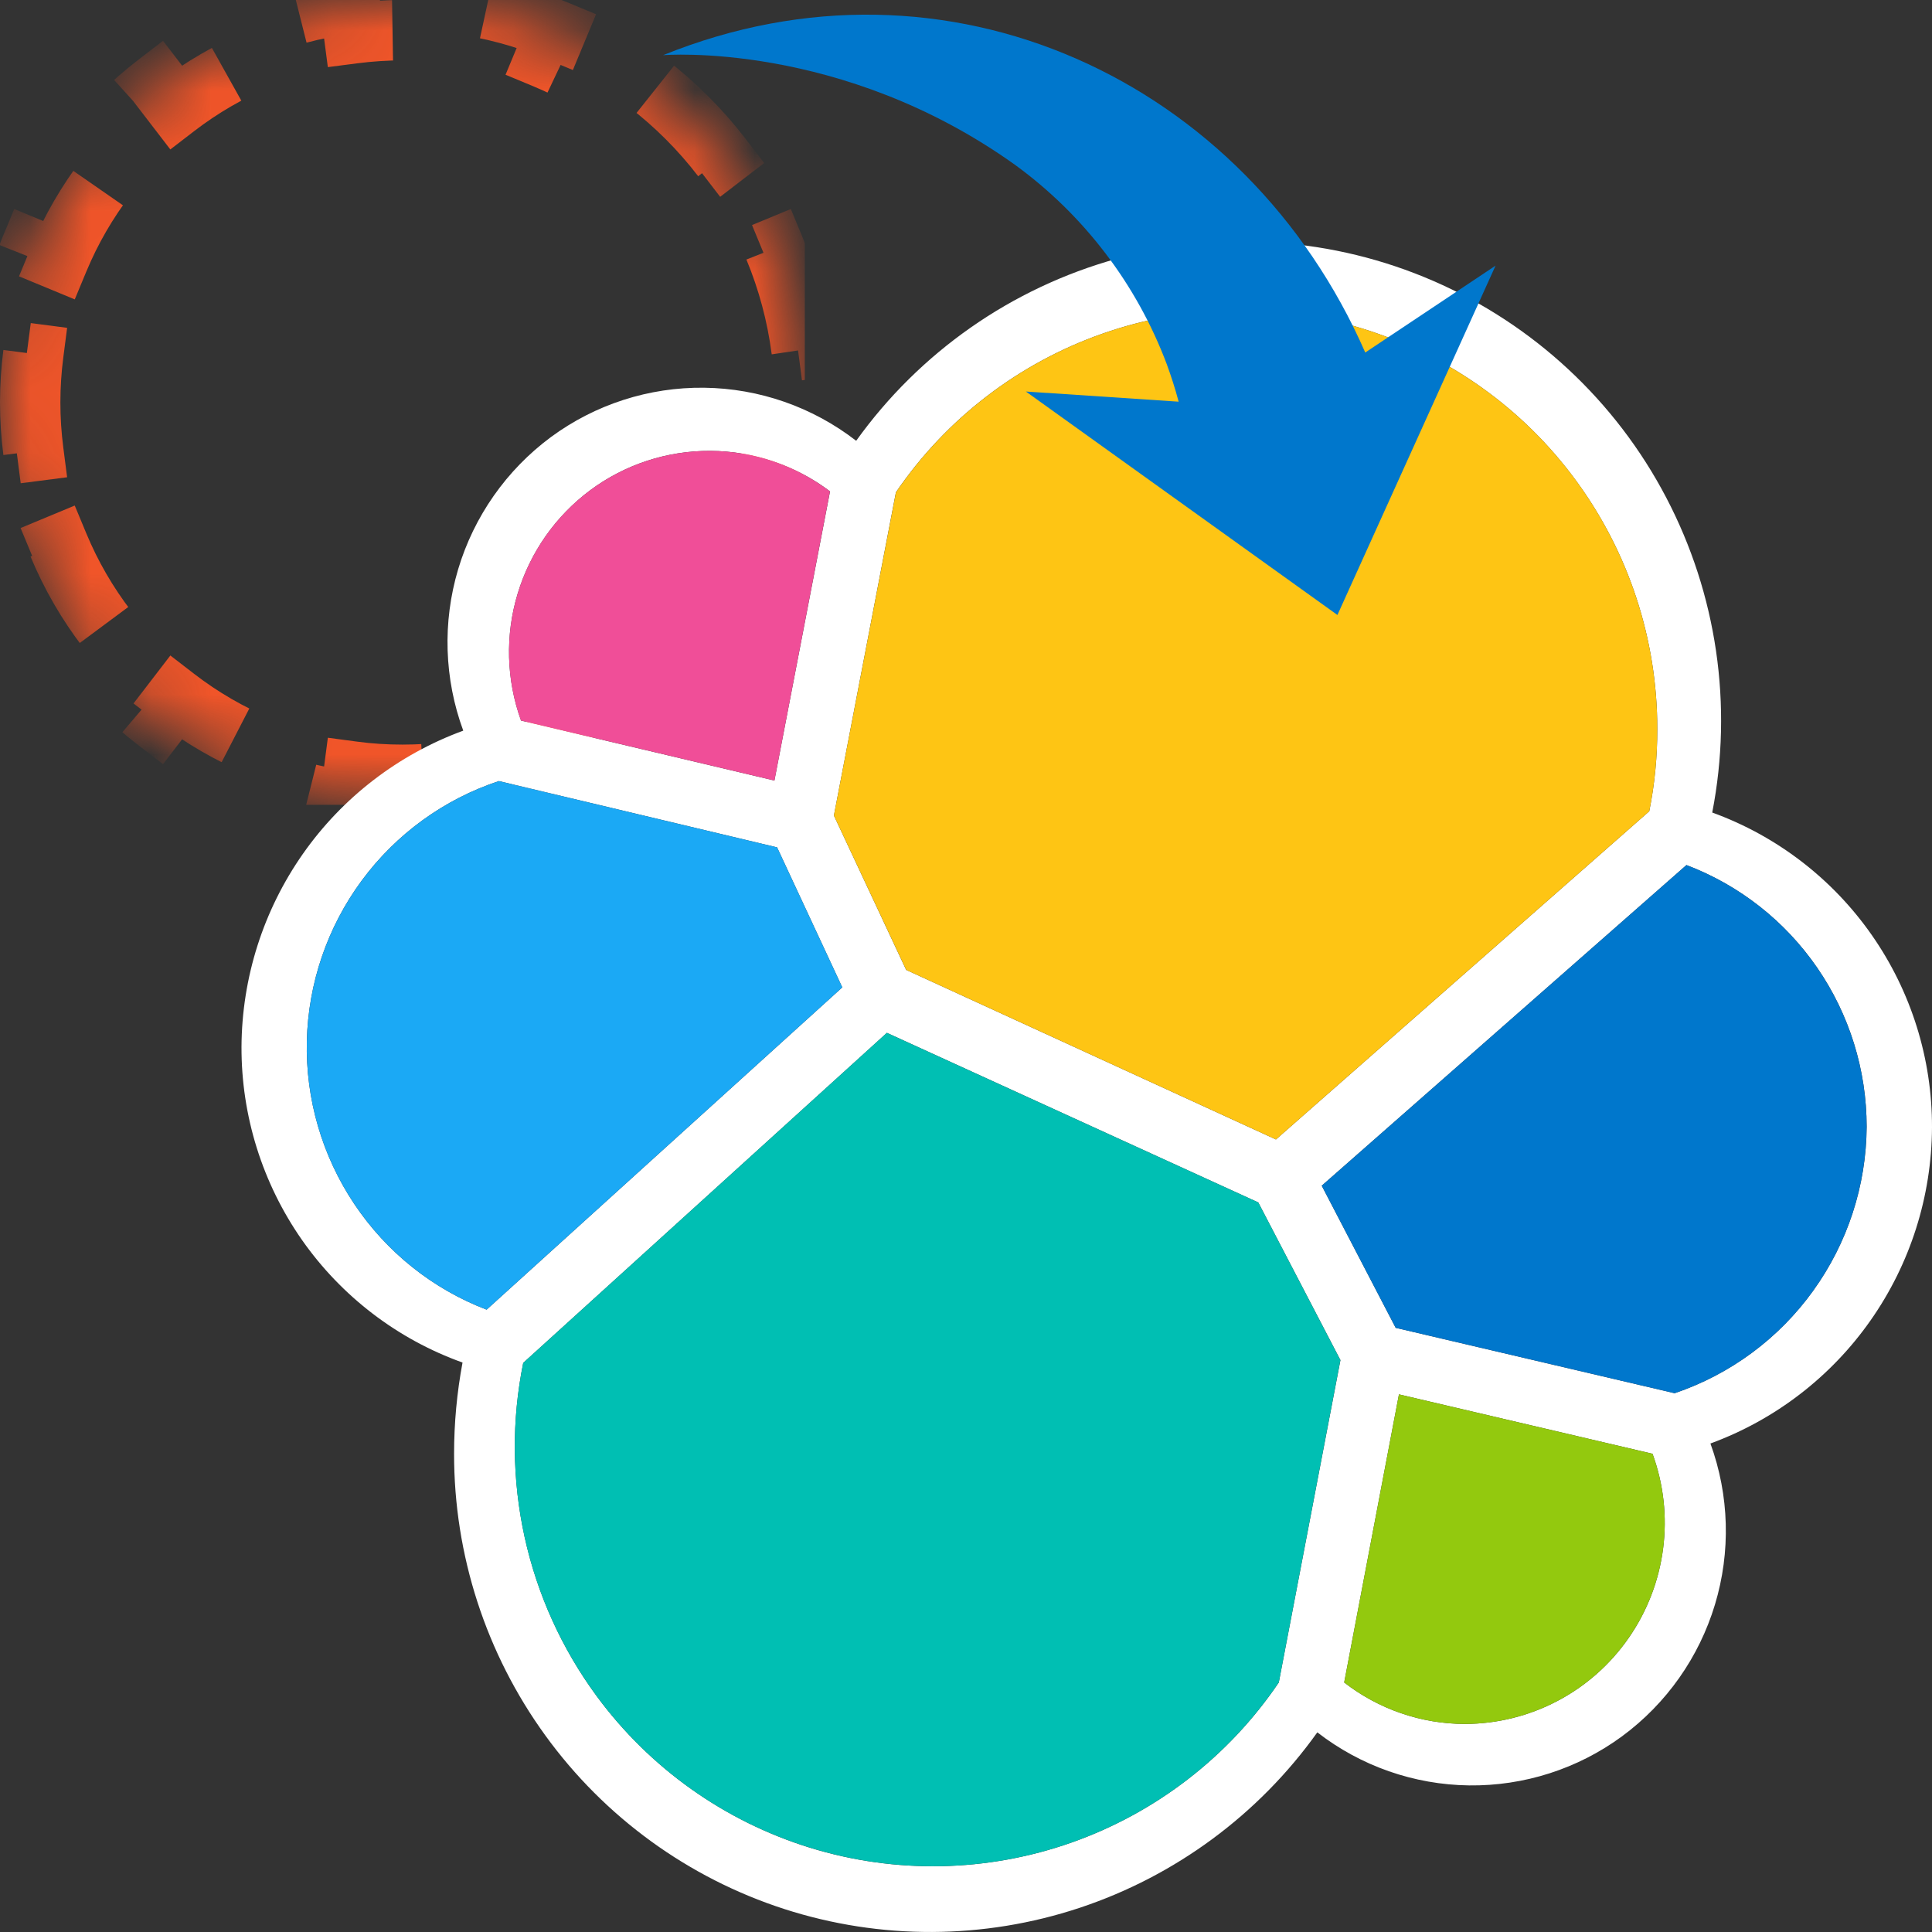 <svg width="32" height="32" viewBox="0 0 32 32" fill="none" xmlns="http://www.w3.org/2000/svg">
<rect x="0" y="0" width="32" height="32" fill="#333333" stroke="none"/>
<g clip-path="url(#clip0_2844_145648)">
<mask id="mask0_2844_145648" style="mask-type:luminance" maskUnits="userSpaceOnUse" x="0" y="0" width="14" height="14">
<path d="M0 6.667C0 2.985 2.985 0 6.667 0C10.349 0 13.333 2.985 13.333 6.667C13.333 10.349 10.349 13.333 6.667 13.333C2.985 13.333 0 10.349 0 6.667Z" fill="white"/>
</mask>
<g mask="url(#mask0_2844_145648)">
<path d="M6.667 12.833C6.393 12.833 6.124 12.816 5.861 12.781L5.796 13.277C5.208 13.2 4.644 13.047 4.115 12.828L4.306 12.366C3.805 12.158 3.337 11.886 2.913 11.559L2.608 11.956C2.146 11.601 1.732 11.187 1.377 10.725L1.774 10.421C1.448 9.996 1.176 9.528 0.968 9.027L0.506 9.219C0.286 8.689 0.133 8.125 0.056 7.537L0.552 7.473C0.518 7.209 0.5 6.94 0.5 6.667C0.5 6.393 0.518 6.124 0.552 5.861L0.056 5.796C0.133 5.208 0.286 4.644 0.506 4.115L0.968 4.306C1.176 3.805 1.448 3.337 1.774 2.913L1.377 2.608C1.732 2.146 2.146 1.732 2.608 1.377L2.913 1.774C3.337 1.448 3.805 1.176 4.306 0.968L4.115 0.506C4.644 0.286 5.208 0.133 5.796 0.056L5.861 0.552C6.124 0.518 6.393 0.5 6.667 0.5C6.94 0.5 7.209 0.518 7.473 0.552L7.537 0.056C8.125 0.133 8.689 0.286 9.219 0.506L9.027 0.968C9.528 1.176 9.996 1.448 10.421 1.774L10.725 1.377C11.187 1.732 11.601 2.146 11.956 2.608L11.559 2.913C11.886 3.337 12.158 3.805 12.366 4.306L12.828 4.115C13.047 4.644 13.2 5.208 13.277 5.796L12.781 5.861C12.816 6.124 12.833 6.393 12.833 6.667C12.833 6.94 12.816 7.209 12.781 7.473L13.277 7.537C13.2 8.125 13.047 8.689 12.828 9.219L12.366 9.027C12.158 9.528 11.886 9.996 11.559 10.421L11.956 10.725C11.601 11.187 11.187 11.601 10.725 11.956L10.421 11.559C9.996 11.886 9.528 12.158 9.027 12.366L9.219 12.828C8.689 13.047 8.125 13.2 7.537 13.277L7.473 12.781C7.209 12.816 6.94 12.833 6.667 12.833Z" stroke="#F05529" stroke-dasharray="2 2"/>
</g>
</g>
<g clip-path="url(#clip1_2844_145648)">
<path fill-rule="evenodd" clip-rule="evenodd" d="M31.003 15.488C31.655 16.422 32.003 17.535 32 18.674C31.994 19.818 31.64 20.933 30.983 21.869C30.328 22.804 29.402 23.516 28.33 23.909C28.643 24.767 28.669 25.703 28.405 26.577C28.141 27.451 27.602 28.216 26.867 28.758C26.133 29.298 25.243 29.583 24.332 29.572C23.421 29.56 22.539 29.252 21.819 28.693C20.847 30.055 19.468 31.073 17.881 31.6C16.295 32.126 14.583 32.133 12.992 31.62C11.401 31.106 10.014 30.099 9.032 28.744C8.048 27.387 7.519 25.754 7.521 24.078C7.521 23.571 7.568 23.066 7.661 22.568C6.586 22.183 5.657 21.473 5.002 20.538C4.346 19.599 3.996 18.482 4 17.337C4.006 16.193 4.361 15.078 5.018 14.141C5.674 13.206 6.6 12.495 7.673 12.102C7.357 11.244 7.327 10.306 7.588 9.43C7.85 8.553 8.389 7.785 9.124 7.24C9.859 6.698 10.75 6.411 11.663 6.422C12.576 6.433 13.46 6.742 14.181 7.301C15.233 5.833 16.755 4.769 18.495 4.286C20.234 3.804 22.085 3.934 23.74 4.653C25.397 5.373 26.758 6.638 27.596 8.238C28.437 9.841 28.706 11.682 28.36 13.458C29.429 13.846 30.352 14.555 31.003 15.488ZM15.008 16.064L21.134 18.873L27.317 13.437C27.407 12.988 27.451 12.532 27.45 12.075C27.451 10.594 26.979 9.152 26.102 7.958C25.229 6.767 23.996 5.887 22.585 5.448C21.176 5.01 19.663 5.036 18.27 5.523C16.874 6.011 15.672 6.933 14.839 8.154L13.812 13.508L15.008 16.063L15.008 16.064ZM8.666 22.575C8.473 23.527 8.481 24.51 8.69 25.46C8.899 26.41 9.304 27.305 9.88 28.089C10.759 29.284 11.998 30.165 13.415 30.604C14.831 31.041 16.349 31.011 17.746 30.519C19.146 30.025 20.35 29.096 21.181 27.867L22.202 22.528L20.841 19.916L14.69 17.107L8.666 22.574L8.666 22.575ZM12.827 12.928L8.627 11.934L8.629 11.932C8.386 11.257 8.366 10.522 8.573 9.836C8.78 9.149 9.202 8.547 9.777 8.119C10.352 7.692 11.05 7.464 11.765 7.468C12.481 7.471 13.177 7.707 13.748 8.139L12.827 12.928ZM8.263 12.937C7.354 13.238 6.561 13.814 5.992 14.584C5.422 15.356 5.105 16.285 5.082 17.244C5.06 18.203 5.335 19.145 5.868 19.942C6.401 20.739 7.167 21.351 8.06 21.692L13.951 16.354L12.871 14.035L8.263 12.937ZM24.263 28.554C23.539 28.553 22.836 28.311 22.264 27.867L23.171 23.095L27.371 24.079C27.555 24.582 27.615 25.121 27.546 25.652C27.477 26.183 27.282 26.689 26.977 27.128C26.673 27.567 26.267 27.926 25.795 28.174C25.323 28.422 24.797 28.553 24.263 28.554ZM23.117 21.993L27.737 23.076C28.66 22.764 29.462 22.171 30.031 21.38C30.602 20.588 30.912 19.638 30.918 18.662C30.917 17.722 30.632 16.803 30.099 16.029C29.566 15.255 28.811 14.661 27.933 14.328L21.892 19.639L23.117 21.993Z" fill="white"/>
<path d="M15.008 16.064L21.134 18.873L27.317 13.437C27.407 12.988 27.451 12.532 27.45 12.075C27.451 10.594 26.979 9.152 26.103 7.958C25.229 6.767 23.996 5.887 22.585 5.448C21.176 5.01 19.663 5.036 18.27 5.523C16.875 6.011 15.672 6.933 14.84 8.154L13.812 13.508L15.009 16.063L15.008 16.064Z" fill="#FEC514"/>
<path d="M8.666 22.574C8.472 23.527 8.48 24.51 8.689 25.46C8.898 26.41 9.304 27.305 9.88 28.089C10.758 29.284 11.997 30.165 13.415 30.603C14.83 31.041 16.349 31.011 17.746 30.519C19.145 30.025 20.349 29.096 21.181 27.867L22.201 22.528L20.841 19.916L14.689 17.107L8.665 22.574L8.666 22.574Z" fill="#00BFB3"/>
<path d="M8.627 11.934L12.827 12.928L13.747 8.139C13.176 7.707 12.481 7.471 11.765 7.468C11.049 7.464 10.352 7.692 9.776 8.119C9.201 8.547 8.779 9.149 8.573 9.836C8.366 10.522 8.385 11.257 8.628 11.932" fill="#F04E98"/>
<path d="M8.263 12.937C7.354 13.238 6.561 13.814 5.992 14.584C5.422 15.356 5.105 16.285 5.082 17.244C5.06 18.203 5.334 19.145 5.868 19.942C6.401 20.739 7.167 21.351 8.06 21.692L13.951 16.354L12.871 14.035L8.263 12.937Z" fill="#1BA9F5"/>
<path d="M22.264 27.867C22.836 28.311 23.539 28.553 24.263 28.554C24.797 28.553 25.322 28.422 25.795 28.174C26.267 27.926 26.673 27.567 26.976 27.128C27.282 26.689 27.477 26.182 27.546 25.652C27.614 25.121 27.555 24.582 27.371 24.079L23.171 23.095L22.264 27.867Z" fill="#93C90E"/>
<path d="M23.117 21.993L27.737 23.076C28.659 22.764 29.462 22.171 30.031 21.38C30.601 20.588 30.911 19.638 30.917 18.662C30.917 17.722 30.631 16.803 30.098 16.029C29.566 15.255 28.811 14.662 27.933 14.328L21.892 19.639L23.117 21.993Z" fill="#0077CC"/>
</g>
<path d="M22.152 10.186L24.771 4.4L22.613 5.839C20.641 1.331 15.688 -0.995 10.983 0.914C10.983 0.914 13.931 0.668 16.816 2.733C17.956 3.564 18.828 4.711 19.325 6.031C19.398 6.231 19.466 6.441 19.522 6.653L16.992 6.485L22.152 10.186Z" fill="#0077CC"/>
<defs>
<clipPath id="clip0_2844_145648">
<rect width="13.333" height="13.333" fill="white"/>
</clipPath>
<clipPath id="clip1_2844_145648">
<rect width="28" height="28" fill="white" transform="translate(4 4)"/>
</clipPath>
</defs>
</svg>
